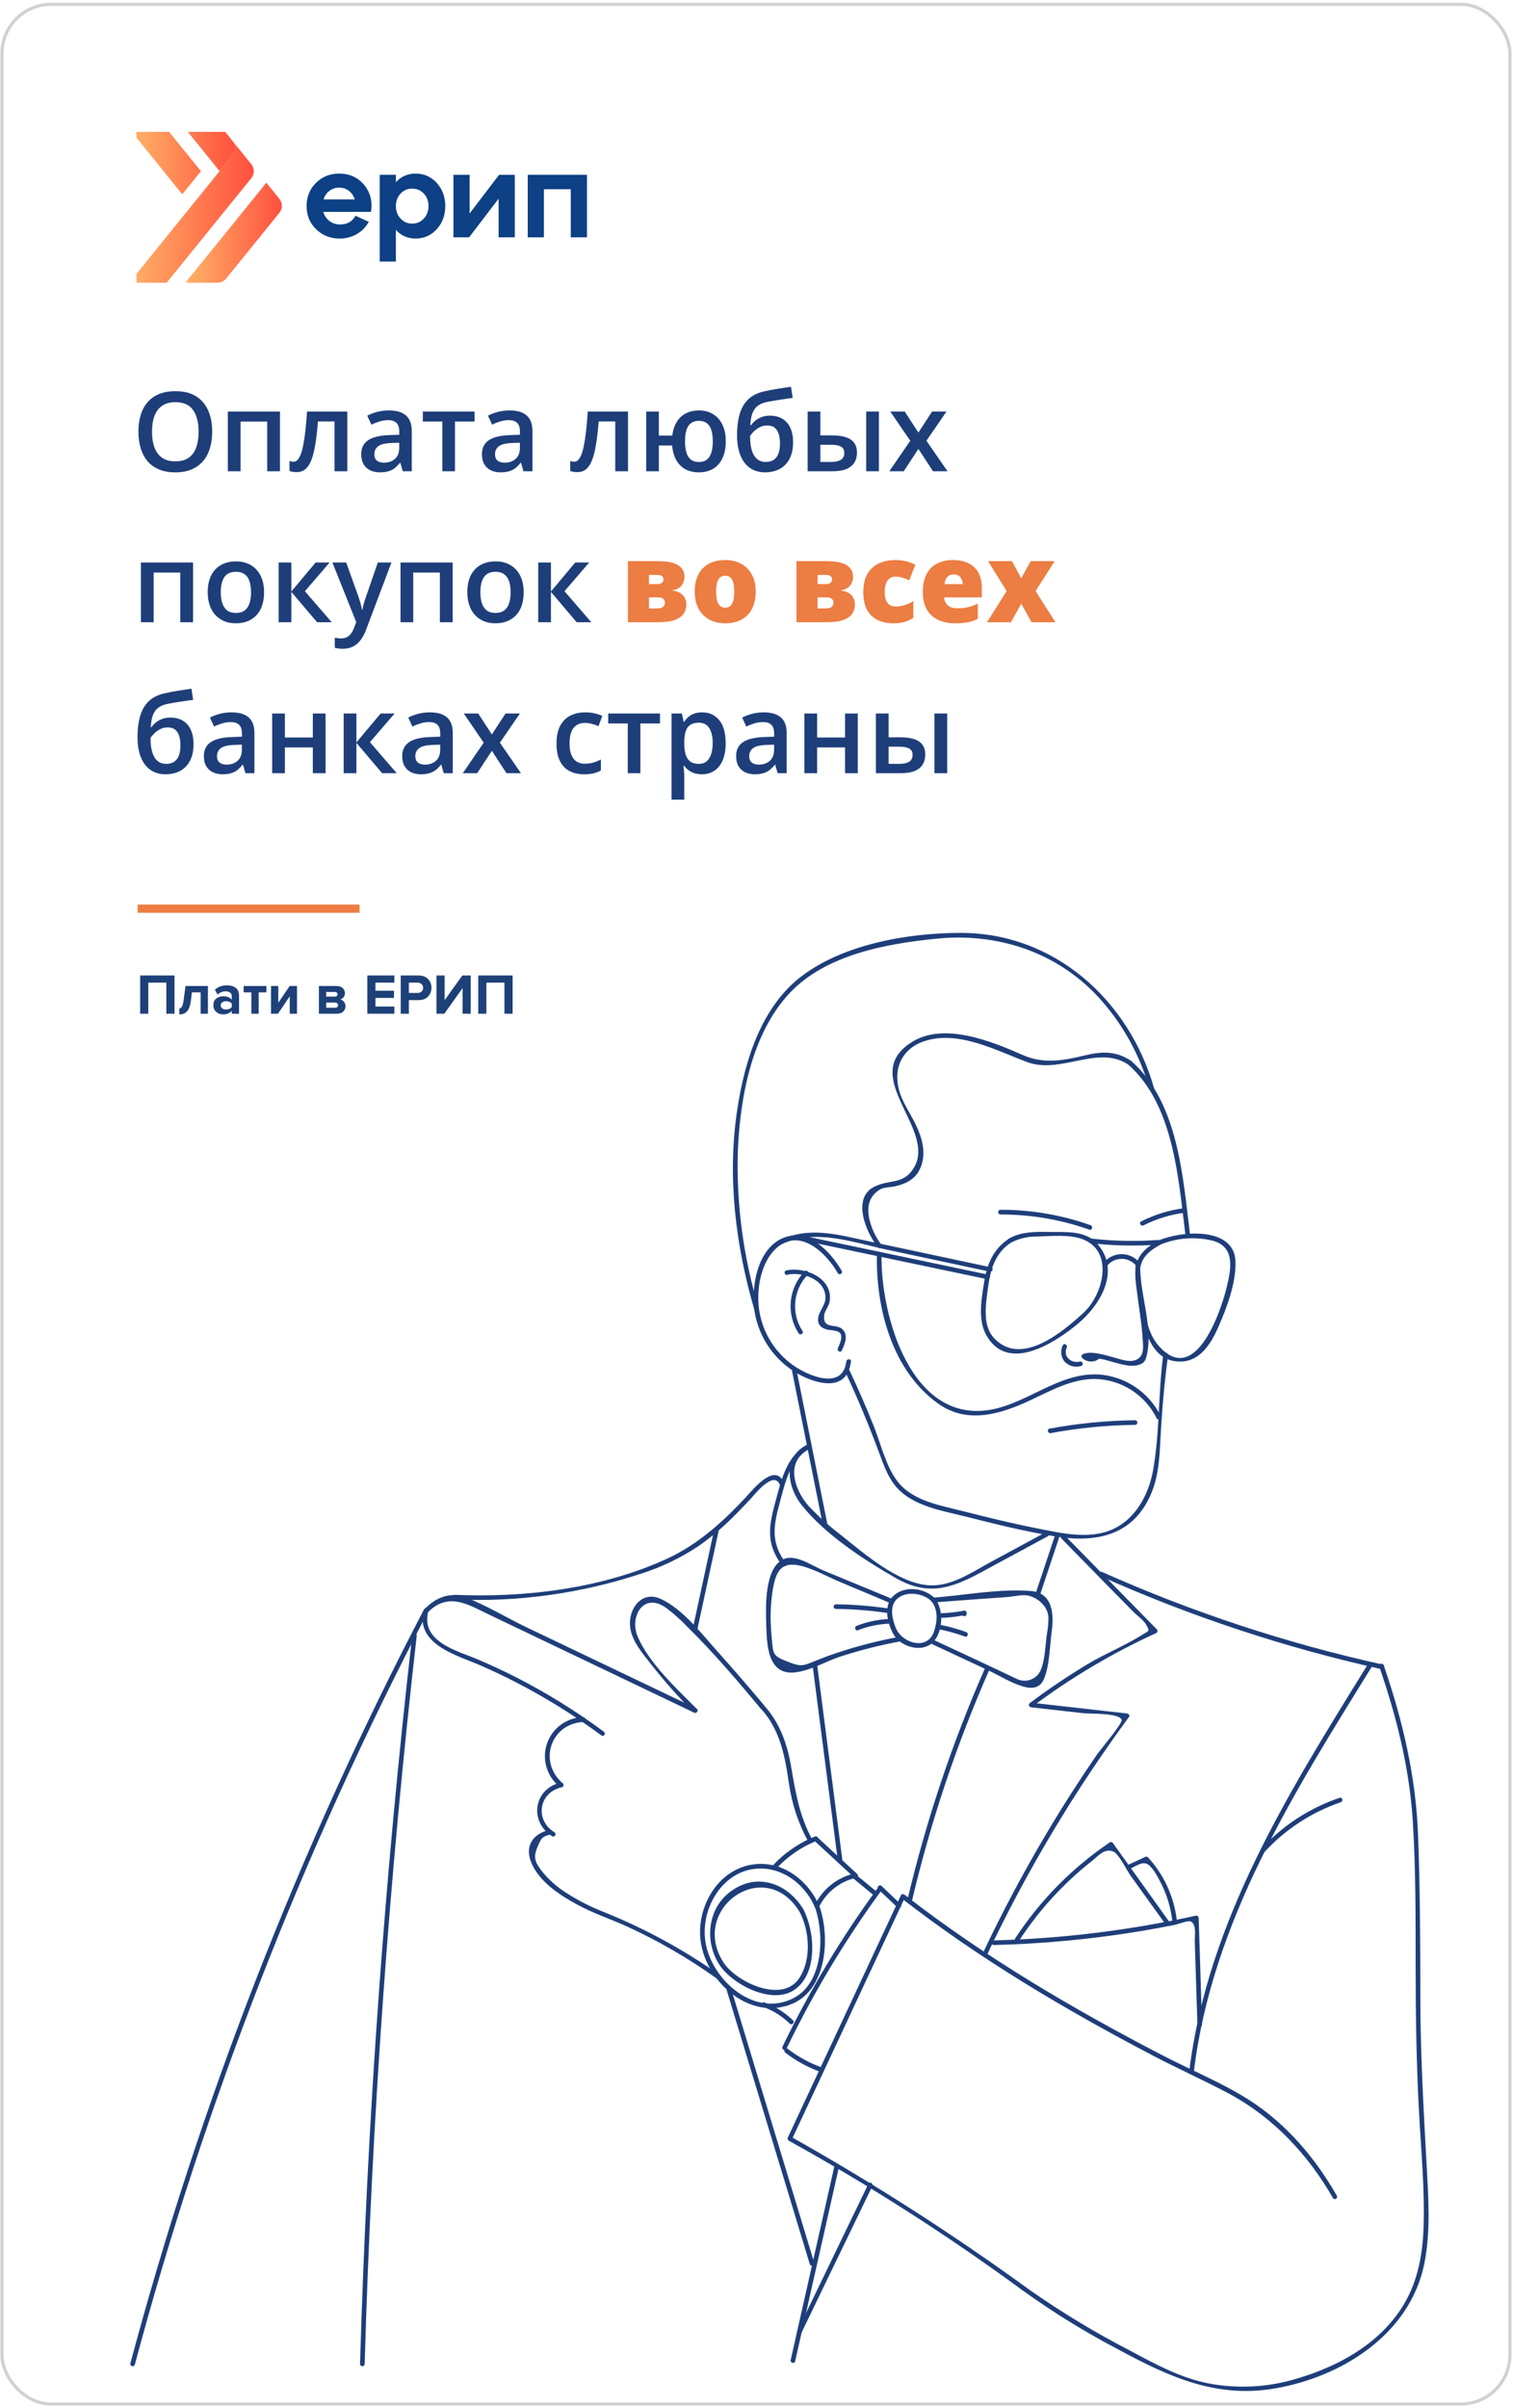 <svg width="411" height="654" viewBox="0 0 411 654" fill="none" xmlns="http://www.w3.org/2000/svg">
<rect opacity="0.6" x="0.535" y="1.177" width="409.634" height="651.729" rx="13.348" stroke="#B3B3B3" stroke-width="0.861"/>
<g clip-path="url(#clip0_217_158)">
<path d="M57.643 117.253C57.643 118.904 57.433 120.408 57.013 121.765C56.603 123.113 55.983 124.275 55.153 125.251C54.323 126.218 53.283 126.965 52.033 127.493C50.783 128.02 49.318 128.284 47.638 128.284C45.929 128.284 44.445 128.02 43.185 127.493C41.935 126.965 40.895 126.213 40.065 125.237C39.245 124.26 38.629 123.093 38.219 121.736C37.809 120.378 37.604 118.874 37.604 117.224C37.604 115.017 37.965 113.093 38.688 111.453C39.42 109.802 40.529 108.523 42.013 107.615C43.507 106.697 45.392 106.238 47.667 106.238C49.894 106.238 51.745 106.692 53.219 107.6C54.694 108.508 55.797 109.788 56.53 111.438C57.272 113.079 57.643 115.017 57.643 117.253ZM41.295 117.253C41.295 118.904 41.52 120.334 41.969 121.545C42.419 122.747 43.107 123.674 44.035 124.329C44.972 124.973 46.173 125.295 47.638 125.295C49.113 125.295 50.314 124.973 51.242 124.329C52.169 123.674 52.853 122.747 53.292 121.545C53.732 120.334 53.952 118.904 53.952 117.253C53.952 114.744 53.449 112.781 52.443 111.365C51.447 109.939 49.855 109.226 47.667 109.226C46.203 109.226 44.997 109.548 44.049 110.193C43.112 110.837 42.419 111.76 41.969 112.961C41.52 114.153 41.295 115.583 41.295 117.253ZM76.056 111.775V127.991H72.585V114.499H65.348V127.991H61.891V111.775H76.056ZM94.337 127.991H90.866V114.47H86.369C86.173 116.931 85.929 119.036 85.636 120.784C85.343 122.532 84.977 123.957 84.538 125.061C84.098 126.155 83.556 126.956 82.912 127.463C82.267 127.971 81.491 128.225 80.582 128.225C80.182 128.225 79.821 128.196 79.499 128.137C79.176 128.088 78.888 128.01 78.634 127.903V125.193C78.8 125.251 78.981 125.3 79.176 125.339C79.372 125.378 79.572 125.398 79.777 125.398C80.138 125.398 80.47 125.251 80.773 124.958C81.085 124.656 81.374 124.182 81.637 123.538C81.901 122.893 82.14 122.043 82.355 120.989C82.57 119.924 82.765 118.635 82.941 117.122C83.117 115.598 83.273 113.816 83.41 111.775H94.337V127.991ZM105.631 111.467C107.682 111.467 109.23 111.921 110.275 112.83C111.33 113.738 111.857 115.154 111.857 117.078V127.991H109.411L108.751 125.691H108.634C108.175 126.277 107.702 126.76 107.213 127.141C106.725 127.522 106.159 127.805 105.514 127.991C104.879 128.186 104.103 128.284 103.185 128.284C102.218 128.284 101.354 128.108 100.592 127.756C99.831 127.395 99.23 126.848 98.79 126.116C98.351 125.383 98.131 124.456 98.131 123.332C98.131 121.663 98.751 120.408 99.992 119.568C101.242 118.728 103.126 118.264 105.646 118.176L108.458 118.074V117.224C108.458 116.101 108.195 115.3 107.667 114.822C107.15 114.343 106.417 114.104 105.47 114.104C104.66 114.104 103.874 114.221 103.112 114.456C102.35 114.69 101.608 114.978 100.885 115.32L99.772 112.888C100.563 112.468 101.461 112.126 102.467 111.863C103.483 111.599 104.538 111.467 105.631 111.467ZM108.444 120.242L106.349 120.315C104.63 120.373 103.424 120.666 102.731 121.194C102.038 121.721 101.691 122.444 101.691 123.362C101.691 124.163 101.93 124.748 102.409 125.12C102.887 125.481 103.517 125.662 104.298 125.662C105.49 125.662 106.476 125.325 107.257 124.651C108.048 123.967 108.444 122.966 108.444 121.648V120.242ZM128.922 114.485H123.59V127.991H120.163V114.485H114.86V111.775H128.922V114.485ZM138.415 111.467C140.465 111.467 142.013 111.921 143.058 112.83C144.113 113.738 144.64 115.154 144.64 117.078V127.991H142.194L141.535 125.691H141.417C140.958 126.277 140.485 126.76 139.997 127.141C139.508 127.522 138.942 127.805 138.297 127.991C137.663 128.186 136.886 128.284 135.968 128.284C135.001 128.284 134.137 128.108 133.375 127.756C132.614 127.395 132.013 126.848 131.574 126.116C131.134 125.383 130.915 124.456 130.915 123.332C130.915 121.663 131.535 120.408 132.775 119.568C134.025 118.728 135.91 118.264 138.429 118.176L141.242 118.074V117.224C141.242 116.101 140.978 115.3 140.451 114.822C139.933 114.343 139.201 114.104 138.253 114.104C137.443 114.104 136.657 114.221 135.895 114.456C135.133 114.69 134.391 114.978 133.668 115.32L132.555 112.888C133.346 112.468 134.245 112.126 135.25 111.863C136.266 111.599 137.321 111.467 138.415 111.467ZM141.227 120.242L139.132 120.315C137.414 120.373 136.208 120.666 135.514 121.194C134.821 121.721 134.474 122.444 134.474 123.362C134.474 124.163 134.713 124.748 135.192 125.12C135.67 125.481 136.3 125.662 137.082 125.662C138.273 125.662 139.259 125.325 140.041 124.651C140.832 123.967 141.227 122.966 141.227 121.648V120.242ZM170.597 127.991H167.125V114.47H162.628C162.433 116.931 162.189 119.036 161.896 120.784C161.603 122.532 161.237 123.957 160.797 125.061C160.358 126.155 159.816 126.956 159.171 127.463C158.527 127.971 157.75 128.225 156.842 128.225C156.442 128.225 156.081 128.196 155.758 128.137C155.436 128.088 155.148 128.01 154.894 127.903V125.193C155.06 125.251 155.241 125.3 155.436 125.339C155.631 125.378 155.832 125.398 156.037 125.398C156.398 125.398 156.73 125.251 157.033 124.958C157.345 124.656 157.633 124.182 157.897 123.538C158.161 122.893 158.4 122.043 158.615 120.989C158.83 119.924 159.025 118.635 159.201 117.122C159.376 115.598 159.533 113.816 159.669 111.775H170.597V127.991ZM197.155 119.846C197.155 121.633 196.857 123.157 196.261 124.416C195.675 125.676 194.835 126.638 193.742 127.302C192.648 127.956 191.339 128.284 189.816 128.284C188.468 128.284 187.272 128.01 186.227 127.463C185.192 126.916 184.362 126.101 183.737 125.017C183.112 123.933 182.726 122.59 182.58 120.989H178.976V127.991H175.534V111.775H178.976V118.293H182.624C182.799 116.838 183.2 115.603 183.825 114.587C184.45 113.572 185.275 112.8 186.3 112.273C187.335 111.736 188.532 111.467 189.889 111.467C191.334 111.467 192.599 111.799 193.683 112.463C194.777 113.118 195.626 114.07 196.232 115.32C196.847 116.56 197.155 118.069 197.155 119.846ZM186.081 119.846C186.081 121.057 186.208 122.082 186.461 122.922C186.725 123.762 187.135 124.397 187.692 124.827C188.249 125.256 188.971 125.471 189.86 125.471C190.749 125.471 191.466 125.256 192.013 124.827C192.57 124.397 192.975 123.767 193.229 122.937C193.493 122.097 193.625 121.067 193.625 119.846C193.625 118.635 193.493 117.62 193.229 116.799C192.975 115.979 192.57 115.359 192.013 114.939C191.457 114.509 190.734 114.294 189.845 114.294C188.966 114.294 188.249 114.509 187.692 114.939C187.135 115.359 186.725 115.979 186.461 116.799C186.208 117.62 186.081 118.635 186.081 119.846ZM200.216 118.264C200.216 115.911 200.475 113.909 200.993 112.258C201.51 110.608 202.326 109.285 203.439 108.289C204.552 107.292 205.998 106.614 207.775 106.252C208.927 105.989 210.099 105.764 211.291 105.579C212.482 105.393 213.673 105.212 214.865 105.037L215.333 108.069C214.777 108.137 214.181 108.22 213.546 108.318C212.912 108.406 212.272 108.498 211.627 108.596C210.993 108.694 210.382 108.796 209.796 108.904C209.22 109.001 208.703 109.099 208.244 109.197C207.326 109.392 206.549 109.714 205.915 110.164C205.29 110.603 204.801 111.247 204.45 112.097C204.098 112.947 203.888 114.08 203.82 115.496H204.01C204.274 115.095 204.64 114.695 205.109 114.294C205.578 113.894 206.144 113.562 206.808 113.298C207.482 113.025 208.249 112.888 209.108 112.888C210.456 112.888 211.598 113.171 212.536 113.738C213.483 114.304 214.201 115.124 214.689 116.199C215.187 117.273 215.436 118.567 215.436 120.081C215.436 121.887 215.114 123.401 214.469 124.622C213.834 125.832 212.946 126.746 211.803 127.361C210.661 127.976 209.328 128.284 207.804 128.284C206.632 128.284 205.578 128.064 204.64 127.624C203.712 127.185 202.917 126.54 202.252 125.691C201.598 124.831 201.095 123.782 200.744 122.541C200.392 121.291 200.216 119.866 200.216 118.264ZM208.039 125.456C208.82 125.456 209.494 125.29 210.06 124.958C210.636 124.626 211.081 124.089 211.393 123.347C211.715 122.605 211.876 121.623 211.876 120.403C211.876 118.899 211.603 117.717 211.056 116.858C210.519 115.989 209.63 115.554 208.39 115.554C207.628 115.554 206.93 115.725 206.295 116.067C205.661 116.409 205.124 116.809 204.684 117.268C204.245 117.717 203.932 118.113 203.747 118.455C203.747 119.343 203.81 120.203 203.937 121.033C204.074 121.863 204.298 122.615 204.611 123.289C204.933 123.953 205.373 124.48 205.929 124.871C206.486 125.261 207.189 125.456 208.039 125.456ZM219.391 127.991V111.775H222.848V118.249H226.115C227.638 118.249 228.893 118.425 229.879 118.777C230.866 119.119 231.598 119.636 232.077 120.33C232.555 121.023 232.794 121.892 232.794 122.937C232.794 123.962 232.565 124.856 232.106 125.618C231.647 126.37 230.929 126.956 229.953 127.375C228.976 127.786 227.697 127.991 226.115 127.991H219.391ZM222.848 125.456H225.88C226.916 125.456 227.75 125.271 228.385 124.9C229.03 124.519 229.352 123.894 229.352 123.025C229.352 122.214 229.054 121.643 228.458 121.311C227.873 120.969 227.013 120.798 225.88 120.798H222.848V125.456ZM235.299 127.991V111.775H238.756V127.991H235.299ZM247.267 119.7L241.847 111.775H245.773L249.479 117.473L253.2 111.775H257.111L251.662 119.7L257.389 127.991H253.449L249.479 121.912L245.495 127.991H241.583L247.267 119.7ZM52.443 152.775V168.991H48.971V155.499H41.735V168.991H38.278V152.775H52.443ZM71.735 160.846C71.735 162.194 71.559 163.39 71.207 164.435C70.856 165.48 70.343 166.364 69.669 167.086C68.996 167.799 68.185 168.346 67.238 168.727C66.29 169.098 65.221 169.284 64.03 169.284C62.916 169.284 61.896 169.098 60.968 168.727C60.041 168.346 59.235 167.799 58.551 167.086C57.877 166.364 57.355 165.48 56.984 164.435C56.613 163.39 56.427 162.194 56.427 160.846C56.427 159.059 56.735 157.545 57.35 156.305C57.975 155.055 58.864 154.103 60.016 153.449C61.169 152.794 62.541 152.467 64.132 152.467C65.626 152.467 66.945 152.794 68.087 153.449C69.23 154.103 70.124 155.055 70.768 156.305C71.413 157.555 71.735 159.069 71.735 160.846ZM59.972 160.846C59.972 162.028 60.114 163.039 60.397 163.878C60.69 164.718 61.139 165.363 61.745 165.812C62.35 166.251 63.131 166.471 64.088 166.471C65.045 166.471 65.827 166.251 66.432 165.812C67.038 165.363 67.482 164.718 67.765 163.878C68.048 163.039 68.19 162.028 68.19 160.846C68.19 159.664 68.048 158.664 67.765 157.843C67.482 157.013 67.038 156.383 66.432 155.954C65.827 155.514 65.04 155.294 64.074 155.294C62.648 155.294 61.608 155.773 60.954 156.73C60.299 157.687 59.972 159.059 59.972 160.846ZM85.739 152.775H89.533L82.824 160.568L90.104 168.991H86.134L79.147 160.758V168.991H75.69V152.775H79.147V160.641L85.739 152.775ZM90.294 152.775H94.044L97.37 162.033C97.516 162.453 97.648 162.868 97.765 163.278C97.892 163.678 97.999 164.074 98.087 164.464C98.185 164.855 98.263 165.246 98.322 165.636H98.41C98.507 165.128 98.644 164.562 98.82 163.937C99.005 163.302 99.21 162.667 99.435 162.033L102.628 152.775H106.334L99.376 171.217C98.976 172.272 98.483 173.17 97.897 173.913C97.321 174.664 96.637 175.231 95.846 175.612C95.055 176.002 94.152 176.198 93.136 176.198C92.648 176.198 92.223 176.168 91.862 176.11C91.501 176.061 91.193 176.007 90.939 175.949V173.195C91.144 173.244 91.403 173.288 91.715 173.327C92.028 173.366 92.35 173.385 92.682 173.385C93.297 173.385 93.83 173.263 94.279 173.019C94.728 172.775 95.109 172.428 95.421 171.979C95.734 171.539 95.993 171.037 96.198 170.47L96.769 168.947L90.294 152.775ZM122.96 152.775V168.991H119.489V155.499H112.252V168.991H108.795V152.775H122.96ZM142.252 160.846C142.252 162.194 142.077 163.39 141.725 164.435C141.374 165.48 140.861 166.364 140.187 167.086C139.513 167.799 138.703 168.346 137.755 168.727C136.808 169.098 135.739 169.284 134.547 169.284C133.434 169.284 132.414 169.098 131.486 168.727C130.558 168.346 129.752 167.799 129.069 167.086C128.395 166.364 127.873 165.48 127.501 164.435C127.13 163.39 126.945 162.194 126.945 160.846C126.945 159.059 127.252 157.545 127.868 156.305C128.493 155.055 129.381 154.103 130.534 153.449C131.686 152.794 133.058 152.467 134.65 152.467C136.144 152.467 137.462 152.794 138.605 153.449C139.748 154.103 140.641 155.055 141.286 156.305C141.93 157.555 142.252 159.069 142.252 160.846ZM130.49 160.846C130.49 162.028 130.631 163.039 130.915 163.878C131.208 164.718 131.657 165.363 132.262 165.812C132.868 166.251 133.649 166.471 134.606 166.471C135.563 166.471 136.344 166.251 136.95 165.812C137.555 165.363 138 164.718 138.283 163.878C138.566 163.039 138.708 162.028 138.708 160.846C138.708 159.664 138.566 158.664 138.283 157.843C138 157.013 137.555 156.383 136.95 155.954C136.344 155.514 135.558 155.294 134.591 155.294C133.166 155.294 132.125 155.773 131.471 156.73C130.817 157.687 130.49 159.059 130.49 160.846ZM156.256 152.775H160.05L153.341 160.568L160.622 168.991H156.652L149.665 160.758V168.991H146.208V152.775H149.665V160.641L156.256 152.775ZM37.355 200.264C37.355 197.911 37.614 195.909 38.131 194.258C38.649 192.608 39.464 191.285 40.578 190.289C41.691 189.292 43.136 188.614 44.914 188.252C46.066 187.989 47.238 187.764 48.429 187.579C49.621 187.393 50.812 187.212 52.003 187.037L52.472 190.069C51.916 190.137 51.32 190.22 50.685 190.318C50.05 190.406 49.411 190.498 48.766 190.596C48.131 190.694 47.521 190.796 46.935 190.904C46.359 191.001 45.841 191.099 45.382 191.197C44.464 191.392 43.688 191.714 43.053 192.164C42.428 192.603 41.94 193.247 41.588 194.097C41.237 194.947 41.027 196.08 40.959 197.496H41.149C41.413 197.095 41.779 196.695 42.248 196.294C42.716 195.894 43.283 195.562 43.947 195.298C44.621 195.025 45.387 194.888 46.247 194.888C47.594 194.888 48.737 195.171 49.674 195.738C50.622 196.304 51.339 197.124 51.828 198.199C52.326 199.273 52.575 200.567 52.575 202.081C52.575 203.887 52.252 205.401 51.608 206.622C50.973 207.832 50.084 208.746 48.942 209.361C47.799 209.976 46.466 210.284 44.943 210.284C43.771 210.284 42.716 210.064 41.779 209.624C40.851 209.185 40.055 208.54 39.391 207.691C38.737 206.831 38.234 205.782 37.882 204.541C37.531 203.291 37.355 201.866 37.355 200.264ZM45.177 207.456C45.959 207.456 46.632 207.29 47.199 206.958C47.775 206.626 48.219 206.089 48.532 205.347C48.854 204.605 49.015 203.623 49.015 202.403C49.015 200.899 48.742 199.717 48.195 198.858C47.658 197.989 46.769 197.554 45.529 197.554C44.767 197.554 44.069 197.725 43.434 198.067C42.799 198.409 42.262 198.809 41.823 199.268C41.383 199.717 41.071 200.113 40.885 200.455C40.885 201.343 40.949 202.203 41.076 203.033C41.212 203.863 41.437 204.615 41.749 205.289C42.072 205.953 42.511 206.48 43.068 206.871C43.624 207.261 44.328 207.456 45.177 207.456ZM62.887 193.467C64.938 193.467 66.486 193.921 67.531 194.83C68.585 195.738 69.113 197.154 69.113 199.078V209.991H66.666L66.007 207.691H65.89C65.431 208.277 64.957 208.76 64.469 209.141C63.981 209.522 63.415 209.805 62.77 209.991C62.135 210.186 61.359 210.284 60.441 210.284C59.474 210.284 58.61 210.108 57.848 209.756C57.086 209.395 56.486 208.848 56.046 208.116C55.607 207.383 55.387 206.456 55.387 205.332C55.387 203.663 56.007 202.408 57.248 201.568C58.498 200.728 60.382 200.264 62.902 200.176L65.714 200.074V199.224C65.714 198.101 65.451 197.3 64.923 196.822C64.406 196.343 63.673 196.104 62.726 196.104C61.916 196.104 61.129 196.221 60.368 196.456C59.606 196.69 58.864 196.978 58.141 197.32L57.028 194.888C57.819 194.468 58.717 194.126 59.723 193.863C60.739 193.599 61.794 193.467 62.887 193.467ZM65.7 202.242L63.605 202.315C61.886 202.373 60.68 202.666 59.987 203.194C59.294 203.721 58.947 204.444 58.947 205.362C58.947 206.163 59.186 206.748 59.665 207.12C60.143 207.481 60.773 207.662 61.554 207.662C62.746 207.662 63.732 207.325 64.513 206.651C65.304 205.967 65.7 204.966 65.7 203.648V202.242ZM77.389 193.775V200.293H84.977V193.775H88.434V209.991H84.977V202.989H77.389V209.991H73.932V193.775H77.389ZM103.405 193.775H107.199L100.49 201.568L107.77 209.991H103.8L96.813 201.758V209.991H93.356V193.775H96.813V201.641L103.405 193.775ZM116.764 193.467C118.815 193.467 120.363 193.921 121.408 194.83C122.462 195.738 122.99 197.154 122.99 199.078V209.991H120.543L119.884 207.691H119.767C119.308 208.277 118.834 208.76 118.346 209.141C117.858 209.522 117.292 209.805 116.647 209.991C116.012 210.186 115.236 210.284 114.318 210.284C113.351 210.284 112.487 210.108 111.725 209.756C110.963 209.395 110.363 208.848 109.923 208.116C109.484 207.383 109.264 206.456 109.264 205.332C109.264 203.663 109.884 202.408 111.125 201.568C112.375 200.728 114.259 200.264 116.779 200.176L119.591 200.074V199.224C119.591 198.101 119.328 197.3 118.8 196.822C118.283 196.343 117.55 196.104 116.603 196.104C115.792 196.104 115.006 196.221 114.245 196.456C113.483 196.69 112.741 196.978 112.018 197.32L110.905 194.888C111.696 194.468 112.594 194.126 113.6 193.863C114.616 193.599 115.67 193.467 116.764 193.467ZM119.577 202.242L117.482 202.315C115.763 202.373 114.557 202.666 113.864 203.194C113.17 203.721 112.824 204.444 112.824 205.362C112.824 206.163 113.063 206.748 113.542 207.12C114.02 207.481 114.65 207.662 115.431 207.662C116.623 207.662 117.609 207.325 118.39 206.651C119.181 205.967 119.577 204.966 119.577 203.648V202.242ZM131.398 201.7L125.978 193.775H129.904L133.61 199.473L137.331 193.775H141.242L135.792 201.7L141.52 209.991H137.58L133.61 203.912L129.625 209.991H125.714L131.398 201.7ZM158.659 210.284C157.125 210.284 155.797 209.986 154.674 209.39C153.551 208.794 152.687 207.881 152.082 206.651C151.476 205.42 151.173 203.858 151.173 201.963C151.173 199.991 151.505 198.379 152.169 197.129C152.833 195.879 153.751 194.956 154.923 194.361C156.105 193.765 157.458 193.467 158.981 193.467C159.948 193.467 160.822 193.565 161.603 193.76C162.394 193.946 163.063 194.175 163.61 194.449L162.584 197.203C161.989 196.958 161.378 196.753 160.753 196.587C160.128 196.421 159.528 196.338 158.952 196.338C158.004 196.338 157.213 196.548 156.579 196.968C155.954 197.388 155.485 198.013 155.172 198.843C154.87 199.673 154.718 200.704 154.718 201.934C154.718 203.125 154.875 204.131 155.187 204.952C155.5 205.762 155.963 206.377 156.579 206.797C157.194 207.207 157.951 207.413 158.849 207.413C159.738 207.413 160.534 207.305 161.237 207.09C161.94 206.875 162.604 206.597 163.229 206.255V209.244C162.614 209.595 161.955 209.854 161.251 210.02C160.548 210.196 159.684 210.284 158.659 210.284ZM179.284 196.485H173.952V209.991H170.524V196.485H165.221V193.775H179.284V196.485ZM190.739 193.467C192.663 193.467 194.206 194.17 195.368 195.577C196.54 196.983 197.125 199.073 197.125 201.846C197.125 203.682 196.852 205.23 196.305 206.49C195.768 207.74 195.011 208.687 194.035 209.331C193.068 209.966 191.94 210.284 190.651 210.284C189.831 210.284 189.118 210.176 188.512 209.961C187.907 209.747 187.389 209.468 186.959 209.126C186.53 208.775 186.168 208.394 185.875 207.984H185.67C185.719 208.374 185.763 208.809 185.802 209.288C185.851 209.756 185.875 210.186 185.875 210.577V217.183H182.418V193.775H185.231L185.714 196.016H185.875C186.178 195.557 186.544 195.132 186.974 194.742C187.414 194.351 187.941 194.043 188.556 193.819C189.181 193.584 189.909 193.467 190.739 193.467ZM189.816 196.28C188.869 196.28 188.107 196.47 187.531 196.851C186.964 197.222 186.549 197.784 186.286 198.536C186.032 199.288 185.895 200.23 185.875 201.363V201.846C185.875 203.047 185.998 204.068 186.242 204.908C186.496 205.738 186.911 206.372 187.487 206.812C188.073 207.242 188.864 207.456 189.86 207.456C190.7 207.456 191.393 207.227 191.94 206.768C192.497 206.309 192.912 205.655 193.185 204.805C193.458 203.956 193.595 202.955 193.595 201.802C193.595 200.054 193.283 198.697 192.658 197.73C192.042 196.763 191.095 196.28 189.816 196.28ZM207.467 193.467C209.518 193.467 211.066 193.921 212.111 194.83C213.166 195.738 213.693 197.154 213.693 199.078V209.991H211.247L210.587 207.691H210.47C210.011 208.277 209.538 208.76 209.049 209.141C208.561 209.522 207.995 209.805 207.35 209.991C206.715 210.186 205.939 210.284 205.021 210.284C204.054 210.284 203.19 210.108 202.428 209.756C201.667 209.395 201.066 208.848 200.626 208.116C200.187 207.383 199.967 206.456 199.967 205.332C199.967 203.663 200.587 202.408 201.828 201.568C203.078 200.728 204.962 200.264 207.482 200.176L210.294 200.074V199.224C210.294 198.101 210.031 197.3 209.503 196.822C208.986 196.343 208.253 196.104 207.306 196.104C206.496 196.104 205.709 196.221 204.948 196.456C204.186 196.69 203.444 196.978 202.721 197.32L201.608 194.888C202.399 194.468 203.297 194.126 204.303 193.863C205.319 193.599 206.374 193.467 207.467 193.467ZM210.28 202.242L208.185 202.315C206.466 202.373 205.26 202.666 204.567 203.194C203.874 203.721 203.527 204.444 203.527 205.362C203.527 206.163 203.766 206.748 204.245 207.12C204.723 207.481 205.353 207.662 206.134 207.662C207.326 207.662 208.312 207.325 209.093 206.651C209.884 205.967 210.28 204.966 210.28 203.648V202.242ZM221.969 193.775V200.293H229.557V193.775H233.014V209.991H229.557V202.989H221.969V209.991H218.512V193.775H221.969ZM237.936 209.991V193.775H241.393V200.249H244.66C246.183 200.249 247.438 200.425 248.424 200.777C249.411 201.119 250.143 201.636 250.622 202.33C251.1 203.023 251.339 203.892 251.339 204.937C251.339 205.962 251.11 206.856 250.651 207.618C250.192 208.37 249.474 208.956 248.498 209.375C247.521 209.786 246.242 209.991 244.66 209.991H237.936ZM241.393 207.456H244.425C245.46 207.456 246.295 207.271 246.93 206.9C247.575 206.519 247.897 205.894 247.897 205.025C247.897 204.214 247.599 203.643 247.003 203.311C246.417 202.969 245.558 202.798 244.425 202.798H241.393V207.456ZM253.844 209.991V193.775H257.301V209.991H253.844Z" fill="#1E3E7A"/>
<path d="M185.934 156.686C185.934 157.555 185.67 158.331 185.143 159.015C184.625 159.689 183.83 160.114 182.755 160.289V160.407C183.937 160.543 184.845 160.954 185.48 161.637C186.125 162.311 186.447 163.18 186.447 164.245C186.447 165.075 186.222 165.851 185.773 166.574C185.333 167.296 184.552 167.882 183.429 168.331C182.306 168.771 180.729 168.991 178.698 168.991H170.568V152.394H178.727C180.397 152.394 181.759 152.56 182.814 152.892C183.878 153.214 184.665 153.698 185.172 154.342C185.68 154.977 185.934 155.758 185.934 156.686ZM180.617 163.688C180.617 163.258 180.475 162.912 180.192 162.648C179.918 162.374 179.381 162.238 178.581 162.238H176.295V165.241H178.522C179.274 165.241 179.811 165.099 180.133 164.816C180.456 164.523 180.617 164.147 180.617 163.688ZM180.236 157.448C180.236 157.018 180.099 156.696 179.826 156.481C179.552 156.256 179.157 156.144 178.639 156.144H176.295V158.634H178.434C179.04 158.634 179.489 158.522 179.782 158.297C180.084 158.073 180.236 157.789 180.236 157.448ZM205.285 160.656C205.285 162.042 205.094 163.273 204.713 164.347C204.333 165.421 203.781 166.325 203.058 167.057C202.335 167.789 201.461 168.346 200.436 168.727C199.411 169.098 198.253 169.284 196.964 169.284C195.763 169.284 194.66 169.098 193.654 168.727C192.658 168.346 191.789 167.789 191.046 167.057C190.304 166.325 189.728 165.421 189.318 164.347C188.917 163.273 188.717 162.042 188.717 160.656C188.717 158.82 189.049 157.267 189.713 155.997C190.387 154.728 191.344 153.761 192.584 153.097C193.834 152.433 195.324 152.101 197.052 152.101C198.644 152.101 200.06 152.433 201.3 153.097C202.541 153.761 203.512 154.728 204.215 155.997C204.928 157.267 205.285 158.82 205.285 160.656ZM194.533 160.656C194.533 161.603 194.616 162.404 194.782 163.058C194.948 163.703 195.211 164.196 195.573 164.538C195.944 164.87 196.427 165.036 197.023 165.036C197.619 165.036 198.092 164.87 198.444 164.538C198.795 164.196 199.049 163.703 199.206 163.058C199.372 162.404 199.455 161.603 199.455 160.656C199.455 159.708 199.372 158.917 199.206 158.283C199.049 157.648 198.791 157.169 198.429 156.847C198.078 156.525 197.599 156.364 196.994 156.364C196.125 156.364 195.495 156.725 195.104 157.448C194.723 158.17 194.533 159.24 194.533 160.656ZM231.725 156.686C231.725 157.555 231.461 158.331 230.934 159.015C230.417 159.689 229.621 160.114 228.546 160.289V160.407C229.728 160.543 230.636 160.954 231.271 161.637C231.916 162.311 232.238 163.18 232.238 164.245C232.238 165.075 232.013 165.851 231.564 166.574C231.125 167.296 230.343 167.882 229.22 168.331C228.097 168.771 226.52 168.991 224.489 168.991H216.359V152.394H224.518C226.188 152.394 227.55 152.56 228.605 152.892C229.669 153.214 230.456 153.698 230.963 154.342C231.471 154.977 231.725 155.758 231.725 156.686ZM226.408 163.688C226.408 163.258 226.266 162.912 225.983 162.648C225.709 162.374 225.172 162.238 224.372 162.238H222.086V165.241H224.313C225.065 165.241 225.602 165.099 225.924 164.816C226.247 164.523 226.408 164.147 226.408 163.688ZM226.027 157.448C226.027 157.018 225.89 156.696 225.617 156.481C225.343 156.256 224.948 156.144 224.43 156.144H222.086V158.634H224.225C224.831 158.634 225.28 158.522 225.573 158.297C225.875 158.073 226.027 157.789 226.027 157.448ZM242.785 169.284C241.105 169.284 239.645 168.986 238.405 168.39C237.165 167.785 236.203 166.857 235.519 165.607C234.845 164.347 234.508 162.736 234.508 160.773C234.508 158.761 234.884 157.116 235.636 155.836C236.398 154.557 237.438 153.615 238.756 153.009C240.075 152.404 241.569 152.101 243.239 152.101C244.254 152.101 245.216 152.213 246.125 152.438C247.042 152.663 247.892 152.97 248.673 153.361L246.989 157.594C246.305 157.291 245.666 157.052 245.07 156.876C244.484 156.691 243.874 156.598 243.239 156.598C242.663 156.598 242.155 156.749 241.715 157.052C241.276 157.355 240.934 157.814 240.69 158.429C240.446 159.035 240.324 159.806 240.324 160.744C240.324 161.701 240.446 162.472 240.69 163.058C240.944 163.644 241.291 164.069 241.73 164.332C242.179 164.596 242.692 164.728 243.268 164.728C244.098 164.728 244.923 164.601 245.744 164.347C246.574 164.083 247.36 163.722 248.102 163.263V167.819C247.418 168.268 246.647 168.624 245.788 168.888C244.928 169.152 243.927 169.284 242.785 169.284ZM258.869 152.101C260.48 152.101 261.872 152.384 263.043 152.951C264.215 153.507 265.119 154.347 265.753 155.47C266.388 156.593 266.706 157.999 266.706 159.689V162.238H256.466C256.515 163.107 256.837 163.82 257.433 164.376C258.039 164.933 258.927 165.211 260.099 165.211C261.134 165.211 262.082 165.109 262.941 164.904C263.81 164.699 264.704 164.381 265.622 163.952V168.068C264.821 168.488 263.947 168.795 263 168.991C262.052 169.186 260.856 169.284 259.411 169.284C257.741 169.284 256.247 168.986 254.928 168.39C253.61 167.794 252.57 166.872 251.808 165.622C251.056 164.372 250.68 162.765 250.68 160.802C250.68 158.81 251.022 157.174 251.706 155.895C252.389 154.606 253.346 153.654 254.577 153.039C255.807 152.414 257.238 152.101 258.869 152.101ZM259.074 155.997C258.4 155.997 257.833 156.212 257.375 156.642C256.925 157.062 256.662 157.726 256.583 158.634H261.505C261.496 158.146 261.398 157.702 261.212 157.301C261.027 156.901 260.753 156.583 260.392 156.349C260.041 156.115 259.601 155.997 259.074 155.997ZM273.458 160.524L268.39 152.394H274.894L277.414 157.052L279.992 152.394H286.51L281.31 160.524L286.715 168.991H280.211L277.414 163.952L274.63 168.991H268.112L273.458 160.524Z" fill="#EC7D43"/>
<path d="M47.411 275.31H45.185V266.873H40.281V275.31H38.07V264.927H47.411V275.31ZM48.71 275.497V273.878C49.022 273.878 49.271 273.697 49.457 273.333C49.644 272.96 49.795 272.327 49.909 271.434L50.392 267.791H56.479V275.31H54.501V269.519H52.12L51.87 271.667C51.715 272.986 51.383 273.956 50.874 274.579C50.376 275.191 49.655 275.497 48.71 275.497ZM64.933 275.31H62.956V274.532C62.416 275.176 61.623 275.497 60.574 275.497C59.9 275.497 59.292 275.279 58.753 274.843C58.223 274.397 57.959 273.785 57.959 273.006C57.959 272.197 58.218 271.59 58.737 271.185C59.267 270.78 59.879 270.578 60.574 270.578C61.643 270.578 62.437 270.884 62.956 271.496V270.484C62.956 270.1 62.806 269.794 62.505 269.566C62.204 269.337 61.804 269.223 61.306 269.223C60.486 269.223 59.754 269.519 59.111 270.111L58.364 268.787C59.256 267.999 60.351 267.604 61.648 267.604C62.614 267.604 63.402 267.827 64.015 268.274C64.627 268.72 64.933 269.446 64.933 270.453V275.31ZM61.368 274.158C62.105 274.158 62.634 273.94 62.956 273.505V272.57C62.634 272.135 62.105 271.917 61.368 271.917C60.963 271.917 60.626 272.02 60.356 272.228C60.086 272.425 59.952 272.7 59.952 273.053C59.952 273.396 60.086 273.665 60.356 273.863C60.626 274.06 60.963 274.158 61.368 274.158ZM70.273 275.31H68.28V269.519H66.178V267.791H72.374V269.519H70.273V275.31ZM75.513 275.31H73.614V267.791H75.591V272.337L78.689 267.791H80.682V275.31H78.705V270.593L75.513 275.31ZM91.532 275.31H86.628V267.791H91.392C92.118 267.791 92.684 267.978 93.089 268.352C93.494 268.725 93.696 269.182 93.696 269.721C93.696 270.157 93.577 270.526 93.338 270.827C93.099 271.128 92.793 271.33 92.419 271.434C92.835 271.527 93.177 271.745 93.447 272.088C93.717 272.43 93.852 272.825 93.852 273.271C93.852 273.863 93.644 274.35 93.229 274.734C92.824 275.118 92.258 275.31 91.532 275.31ZM91.049 273.691C91.288 273.691 91.475 273.629 91.61 273.505C91.755 273.38 91.828 273.209 91.828 272.991C91.828 272.794 91.755 272.628 91.61 272.493C91.475 272.358 91.288 272.29 91.049 272.29H88.605V273.691H91.049ZM90.987 270.671C91.195 270.671 91.361 270.614 91.485 270.5C91.62 270.375 91.688 270.225 91.688 270.048C91.688 269.862 91.625 269.711 91.501 269.597C91.376 269.472 91.205 269.41 90.987 269.41H88.605V270.671H90.987ZM107.128 275.31H99.78V264.927H107.128V266.873H101.991V269.068H107.019V271.014H101.991V273.364H107.128V275.31ZM111.067 275.31H108.856V264.927H113.713C114.803 264.927 115.654 265.248 116.267 265.892C116.889 266.525 117.201 267.319 117.201 268.274C117.201 269.218 116.889 270.012 116.267 270.656C115.644 271.299 114.793 271.621 113.713 271.621H111.067V275.31ZM113.418 269.675C113.864 269.675 114.227 269.55 114.507 269.301C114.798 269.042 114.943 268.699 114.943 268.274C114.943 267.848 114.798 267.511 114.507 267.262C114.227 267.002 113.864 266.873 113.418 266.873H111.067V269.675H113.418ZM120.704 275.31H118.571V264.927H120.782V271.636L125.592 264.927H127.865V275.31H125.655V268.352L120.704 275.31ZM139.253 275.31H137.027V266.873H132.123V275.31H129.913V264.927H139.253V275.31Z" fill="#1E4078"/>
<path d="M97.677 245.664H37.385V247.898H97.677V245.664Z" fill="#EE7D43"/>
<path d="M306.468 289.11C318.857 300.075 320.071 319.963 321.996 335.191C322.09 335.987 323.346 335.997 323.252 335.191C321.316 319.555 320.06 299.447 307.357 288.199C306.761 287.664 305.861 288.555 306.468 289.089V289.11Z" fill="#1E3E7A"/>
<path d="M309.313 342.637C308.694 341.965 307.936 341.436 307.091 341.087C306.247 340.739 305.336 340.579 304.424 340.619C303.511 340.659 302.618 340.897 301.807 341.318C300.996 341.739 300.287 342.332 299.728 343.056C299.237 343.674 300.116 344.574 300.618 343.946C301.061 343.344 301.633 342.848 302.29 342.493C302.948 342.138 303.676 341.934 304.422 341.894C305.168 341.854 305.914 341.979 306.606 342.262C307.298 342.544 307.919 342.976 308.424 343.527C308.989 344.114 309.879 343.223 309.313 342.637Z" fill="#1E3E7A"/>
<path d="M296.265 337.62C302.37 338.334 308.53 338.468 314.66 338.018C315.456 337.956 315.466 336.699 314.66 336.762C308.53 337.211 302.37 337.078 296.265 336.364C295.459 336.269 295.469 337.526 296.265 337.62Z" fill="#1E3E7A"/>
<path d="M314.86 336.856C307.828 340.49 307.765 344.501 309.021 351.434C310.203 357.938 311.48 370.15 320.929 369.783C326.161 369.584 329.08 364.672 330.932 360.462C333.245 355.226 335.809 348.418 335.61 342.564C335.296 333.075 320.845 334.28 314.86 336.856C314.117 337.17 314.755 338.259 315.498 337.903C319.921 336.157 324.775 335.824 329.394 336.95C335.673 338.595 334.406 344.784 333.203 349.696C331.456 356.859 324.361 377.041 314.441 365.133C311.072 361.08 310.685 354.116 309.889 349.141C309.01 343.611 309.962 340.763 315.498 337.903C316.209 337.547 315.582 336.458 314.86 336.856Z" fill="#1E3E7A"/>
<path d="M273.925 336.51C269.906 339.212 268.128 343.255 267.385 347.915C266.642 352.576 265.522 358.315 267.908 362.578C273.757 373.145 286.743 364.588 292.896 359.436C299.049 354.283 304.637 344.774 297.814 337.526C294.675 334.196 289.506 334.636 285.32 334.583C281.469 334.531 277.346 334.426 273.925 336.468C273.824 336.567 273.76 336.697 273.743 336.837C273.725 336.977 273.755 337.118 273.827 337.239C273.899 337.36 274.01 337.453 274.142 337.503C274.274 337.553 274.418 337.558 274.552 337.516C276.845 336.328 279.402 335.744 281.982 335.819C285.529 335.683 290.353 335.285 293.723 336.427C302.847 339.516 299.739 351.581 294.329 356.545C288.731 361.677 277.524 371.207 270.147 363.541C266.652 359.928 267.855 353.833 268.441 349.35C269.059 344.679 270.398 340.312 274.552 337.516C275.212 337.139 274.594 336.05 273.925 336.51Z" fill="#1E3E7A"/>
<path d="M308.498 342.951C308.173 349.748 309.9 356.262 310.35 363.007C310.476 365.049 310.988 367.709 309.241 368.966C307.305 370.369 304.448 369.144 302.303 368.589C300.158 368.034 296.537 366.809 294.235 367.741C294.132 367.773 294.039 367.832 293.965 367.91C293.891 367.988 293.837 368.084 293.81 368.189C293.783 368.294 293.783 368.404 293.81 368.508C293.836 368.613 293.889 368.709 293.963 368.788C294.62 369.42 295.496 369.773 296.407 369.773C297.318 369.773 298.193 369.42 298.85 368.788C299.457 368.264 298.567 367.374 297.961 367.898C295.711 368.505 295.271 368.809 296.621 368.799C297.737 368.86 298.846 369.011 299.938 369.249C300.838 369.448 301.707 369.752 302.586 369.992C304.448 370.474 306.834 371.218 308.759 370.82C310.685 370.422 311.177 369.71 311.574 367.845C313.28 359.949 309.377 350.984 309.754 342.951C309.754 342.145 308.529 342.145 308.498 342.951Z" fill="#1E3E7A"/>
<path d="M288.689 365.395C288.37 366.06 288.232 366.797 288.289 367.533C288.346 368.269 288.596 368.976 289.014 369.584C289.57 370.26 290.316 370.754 291.155 371.002C291.994 371.25 292.888 371.242 293.722 370.977C293.867 370.92 293.985 370.812 294.055 370.672C294.124 370.533 294.139 370.373 294.098 370.224C294.056 370.074 293.96 369.945 293.829 369.861C293.698 369.778 293.541 369.746 293.387 369.773C291.002 370.411 288.7 368.411 289.777 366.002C290.102 365.269 289.024 364.62 288.731 365.363L288.689 365.395Z" fill="#1E3E7A"/>
<path d="M316.021 367.814C314.588 378.193 315.079 389.022 313.227 399.285C312.181 405.223 309.167 411.329 303.81 414.523C297.029 418.597 288.396 416.409 281.145 414.974C274.605 413.675 268.117 412.073 261.65 410.429C255.445 408.847 247.89 407.685 243.757 402.27C240.618 398.081 239.341 392.384 237.478 387.608C235.386 382.371 233.115 377.135 230.708 372.056C230.363 371.333 229.275 371.972 229.662 372.694C232.979 379.732 235.94 386.885 238.671 394.175C240.126 398.07 241.444 402.144 244.604 405.014C249.135 409.119 255.696 410.251 261.41 411.664C269.781 413.759 278.236 415.916 286.806 417.299C298.316 419.153 308.361 416.765 312.966 405.004C314.671 400.657 314.954 396.143 315.194 391.535C315.592 383.702 316.241 375.941 317.287 368.181C317.402 367.385 316.189 367.039 316.084 367.845L316.021 367.814Z" fill="#1E3E7A"/>
<path d="M285.425 389.221C292.981 387.815 300.645 387.066 308.33 386.979C308.497 386.979 308.657 386.913 308.774 386.795C308.892 386.678 308.958 386.518 308.958 386.351C308.958 386.184 308.892 386.025 308.774 385.907C308.657 385.789 308.497 385.723 308.33 385.723C300.533 385.818 292.757 386.581 285.09 388.006C284.305 388.152 284.64 389.367 285.425 389.221Z" fill="#1E3E7A"/>
<path d="M315.299 384.571C313.704 381.348 311.285 378.606 308.287 376.622C305.289 374.639 301.82 373.486 298.232 373.281C287.705 372.831 279.397 380.874 269.477 382.79C247.555 387.032 239.132 357.268 239.466 340.616C239.466 340.449 239.4 340.289 239.283 340.171C239.165 340.054 239.005 339.987 238.839 339.987C238.672 339.987 238.512 340.054 238.395 340.171C238.277 340.289 238.211 340.449 238.211 340.616C237.886 355.278 242.334 372.307 254.901 381.24C262.78 386.844 271.832 384.068 279.857 380.308C285.403 377.711 291.159 374.464 297.468 374.506C300.969 374.589 304.38 375.629 307.331 377.514C310.283 379.399 312.662 382.057 314.211 385.199C314.587 385.922 315.676 385.283 315.257 384.571H315.299Z" fill="#1E3E7A"/>
<path d="M269.142 344.187L235.657 337.044C227.129 335.222 219.846 333.033 211.59 336.898C210.858 337.233 211.496 338.322 212.218 337.945C221.636 333.557 231.681 337.432 241.256 339.474L268.849 345.36C269.634 345.528 269.969 344.313 269.184 344.145L269.142 344.187Z" fill="#1E3E7A"/>
<path d="M268.483 346.198L218.329 335.662C217.544 335.494 217.209 336.709 217.994 336.877L268.148 347.413C268.933 347.58 269.268 346.365 268.483 346.198Z" fill="#1E3E7A"/>
<path d="M307.231 288.125C303.255 285.413 299.404 285.517 294.863 286.596C288.877 288.02 283.614 289.068 277.785 286.512C269.414 282.815 256.439 277.516 247.712 283.004C232.654 292.43 255.487 307.196 247.827 317.816C245.033 321.691 241.392 320.34 237.625 322.257C236.935 322.555 236.314 322.993 235.801 323.542C235.287 324.092 234.893 324.742 234.642 325.451C233.188 329.64 235.95 335.453 238.42 338.72C238.901 339.359 240 338.72 239.466 338.092C237.869 336.028 236.741 333.64 236.16 331.096C235.438 327.87 235.95 324.917 239.1 323.011C240.042 322.445 242.009 322.435 243.055 322.204C246.352 321.461 248.936 320.11 250.171 316.821C251.594 313.04 250.516 309.134 248.852 305.615C247.314 302.358 245.012 299.331 244.144 295.76C242.626 289.623 245.41 284.481 251.468 282.648C260.645 279.851 270.722 285.371 279.031 288.45C288.249 291.864 298.326 283.559 306.603 289.204C307.273 289.665 307.901 288.575 307.231 288.157V288.125Z" fill="#1E3E7A"/>
<path d="M313.468 295.456C306.666 271.609 286.356 253.302 260.876 253.365C246.791 253.365 229.128 256.413 217.722 265.147C206.745 273.526 202.288 288.125 200.289 301.248C197.495 319.492 199.797 338.113 204.914 355.707C204.959 355.868 205.065 356.005 205.21 356.088C205.356 356.17 205.528 356.192 205.689 356.147C205.85 356.103 205.986 355.996 206.069 355.851C206.151 355.705 206.172 355.533 206.128 355.372C201.971 341.655 200.042 327.359 200.415 313.03C200.98 298.431 204.067 280.888 214.447 269.766C224.262 259.293 240.607 256.319 254.346 254.936C270.764 253.271 286.785 258.424 298.18 270.593C304.781 277.748 309.602 286.359 312.254 295.729C312.276 295.808 312.313 295.883 312.364 295.948C312.415 296.014 312.478 296.068 312.55 296.109C312.622 296.15 312.701 296.176 312.783 296.186C312.865 296.196 312.949 296.19 313.028 296.168C313.108 296.146 313.183 296.109 313.248 296.058C313.313 296.007 313.368 295.944 313.408 295.872C313.449 295.8 313.476 295.721 313.486 295.639C313.496 295.556 313.49 295.473 313.468 295.393V295.456Z" fill="#1E3E7A"/>
<path d="M228.699 345.234C225.664 339.872 219.281 333.232 212.469 336.332C205.657 339.432 204.025 349.539 204.946 355.959C205.568 360.062 207.253 363.931 209.832 367.181C212.411 370.432 215.795 372.95 219.648 374.485C225.016 376.58 230.29 376.475 231.158 369.762C231.252 368.956 229.997 368.966 229.902 369.762C228.919 377.669 219.627 373.7 215.588 370.883C212.838 368.97 210.552 366.464 208.899 363.549C207.245 360.634 206.266 357.386 206.034 354.042C205.72 349.067 206.913 342.763 210.701 339.171C217.084 333.107 224.451 340.218 227.642 345.873C227.741 345.976 227.872 346.042 228.014 346.061C228.156 346.079 228.299 346.048 228.421 345.974C228.543 345.899 228.636 345.786 228.685 345.651C228.733 345.517 228.735 345.37 228.689 345.234H228.699Z" fill="#1E3E7A"/>
<path d="M213.924 346.187C217.806 345.329 224.283 347.413 224.231 352.471C224.231 354.566 222.41 356.084 222.243 358.095C222.177 358.526 222.226 358.966 222.384 359.372C222.542 359.779 222.804 360.136 223.143 360.41C223.438 360.628 223.767 360.798 224.116 360.912C226.209 361.782 230.394 360.347 227.611 366.149C227.265 366.871 228.343 367.51 228.657 366.788C229.557 364.923 230.572 362.41 228.657 360.849C226.941 359.478 223.425 361.069 223.886 357.142C224.032 355.99 225.141 354.775 225.351 353.571C226.481 347.214 218.706 343.904 213.579 345.035C212.783 345.203 213.118 346.418 213.913 346.25L213.924 346.187Z" fill="#1E3E7A"/>
<path d="M218.58 345.287C216.443 347.489 215.117 350.353 214.818 353.409C214.52 356.464 215.267 359.531 216.937 362.106C217.377 362.787 218.465 362.159 217.984 361.478C216.457 359.141 215.769 356.354 216.031 353.575C216.294 350.795 217.491 348.187 219.428 346.177C219.982 345.59 219.093 344.7 218.538 345.287H218.58Z" fill="#1E3E7A"/>
<path d="M271.769 329.839C279.996 329.816 288.166 331.212 295.92 333.965C296.684 334.238 296.966 333.023 296.254 332.751C288.392 329.961 280.11 328.544 271.769 328.561C271.602 328.561 271.443 328.628 271.325 328.745C271.207 328.863 271.141 329.023 271.141 329.19C271.141 329.356 271.207 329.516 271.325 329.634C271.443 329.752 271.602 329.818 271.769 329.818V329.839Z" fill="#1E3E7A"/>
<path d="M310.621 332.803C314.112 331.028 317.882 329.866 321.766 329.368C322.55 329.273 322.561 328.017 321.766 328.111C317.664 328.63 313.681 329.853 309.994 331.724C309.272 332.091 309.899 333.169 310.621 332.771V332.803Z" fill="#1E3E7A"/>
<path d="M215.18 372.464C217.97 386.428 220.761 400.371 223.551 414.293C223.708 415.079 224.911 414.743 224.754 413.958L216.383 372.129C216.226 371.333 215.012 371.668 215.169 372.464H215.18Z" fill="#1E3E7A"/>
<path d="M219.281 392.363C212.532 395.63 213.798 403.831 217.806 408.816C224.273 416.848 234.444 423.478 243.296 428.557C251.824 433.448 258.134 431.563 266.317 427.122L284.66 417.215C285.372 416.827 284.734 415.738 284.022 416.168C279.104 418.821 274.193 421.477 269.289 424.138C264.057 426.965 258.479 430.924 252.358 430.547C243.987 430.023 234.831 422.001 228.479 416.932C225.361 414.572 222.442 411.959 219.752 409.119C215.807 404.731 213.076 396.824 219.972 393.483C220.694 393.127 220.066 392.049 219.334 392.436L219.281 392.363Z" fill="#1E3E7A"/>
<path d="M254.001 434.139C251.301 431.312 246.069 430.579 242.951 433.176C239.832 435.773 240.983 440.716 242.679 443.785C244.688 447.419 250.903 449.168 253.823 445.586C256.177 442.696 256.313 437.208 254.105 434.265C253.624 433.626 252.525 434.265 253.059 434.904C254.89 437.302 254.628 440.392 253.708 443.115C251.908 448.414 245.023 446.257 243.348 442.151C242.302 439.564 241.444 435.867 244.028 433.951C246.613 432.034 250.987 432.747 253.164 434.998C253.676 435.616 254.566 434.726 254.001 434.139Z" fill="#1E3E7A"/>
<path d="M241.999 434.098L223.509 426.452C220.673 425.279 216.079 421.97 212.846 423.447C207.614 425.845 208.011 436.486 208.137 441.031C208.304 446.602 208.43 455.075 216.048 454.195C220.087 453.724 224.126 451.336 227.966 450.006C233.447 448.216 239.04 446.792 244.709 445.744C245.493 445.587 245.159 444.372 244.374 444.529C237.638 445.752 231.016 447.535 224.576 449.859C223.53 450.247 222.483 450.676 221.437 451.095C218.046 452.446 217.701 452.76 213.913 451.273C209.727 449.65 210.073 449.179 209.644 444.99C209.497 443.649 209.414 442.288 209.372 440.937C209.245 437.818 209.435 434.696 209.937 431.616C210.805 426.819 212.103 423.939 217.607 425.269C221.353 426.191 225.11 428.411 228.699 429.856L241.664 435.302C242.407 435.606 242.71 434.391 241.999 434.087V434.098Z" fill="#1E3E7A"/>
<path d="M253.562 435.208C260.245 434.691 266.931 434.202 273.621 433.742C275.201 433.626 277.754 432.977 279.345 433.354C282.181 434.014 284.682 436.444 284.807 439.303C284.811 440.754 284.678 442.202 284.41 443.628C283.96 446.571 283.928 450.394 282.871 453.148C282.668 453.783 282.334 454.369 281.89 454.867C281.446 455.365 280.904 455.765 280.296 456.04C279.689 456.316 279.031 456.461 278.364 456.466C277.697 456.471 277.037 456.336 276.426 456.07C275.379 455.599 274.333 455.075 273.286 454.583C266.841 451.525 260.353 448.529 253.886 445.503C253.154 445.168 252.515 446.246 253.248 446.55L268.347 453.598C271.487 455.054 274.688 457.117 278.016 458.06C280.444 458.751 282.516 458.458 283.572 456.018C285.111 452.488 285.152 447.147 285.665 443.303C286.345 438.465 286.042 432.558 279.931 432.087C271.413 431.427 262.006 433.249 253.52 433.909C252.714 433.972 252.714 435.229 253.52 435.166L253.562 435.208Z" fill="#1E3E7A"/>
<path d="M219.281 392.363C213.683 395.505 212.323 401.673 210.743 407.465C208.891 414.23 207.886 419.111 212.438 425.143C212.919 425.782 214.008 425.143 213.484 424.515C209.163 418.786 210.188 414.115 211.904 407.758C213.39 402.333 214.604 396.343 219.878 393.41C219.981 393.311 220.047 393.18 220.065 393.038C220.083 392.896 220.053 392.752 219.978 392.63C219.904 392.508 219.79 392.415 219.656 392.367C219.522 392.318 219.375 392.317 219.24 392.363H219.281Z" fill="#1E3E7A"/>
<path d="M286.419 417.498L281.323 432.767C281.071 433.532 282.285 433.815 282.536 433.103L287.622 417.823C287.884 417.058 286.67 416.775 286.419 417.498Z" fill="#1E3E7A"/>
<path d="M267.594 453.012C258.625 473.402 251.542 494.573 246.436 516.258C246.247 517.043 247.482 517.379 247.65 516.593C252.72 495.009 259.761 473.936 268.682 453.64C269.007 452.907 267.918 452.268 267.636 453.012H267.594Z" fill="#1E3E7A"/>
<path d="M288.501 418.011L301.654 431.438L307.932 437.805C308.979 438.852 310.716 440.036 311.396 441.334C312.359 443.178 312.233 442.759 310.193 444.047C305.473 447.011 300.126 449.147 295.313 452.038C289.964 455.265 284.781 458.76 279.784 462.511C279.671 462.584 279.585 462.692 279.537 462.818C279.489 462.943 279.482 463.081 279.516 463.211C279.551 463.341 279.626 463.457 279.731 463.542C279.835 463.627 279.964 463.676 280.098 463.684L294.183 465.276C296.118 465.485 304.019 465.192 304.699 467.067C305.034 467.967 298.682 475.508 298.096 476.356C295.857 479.617 293.67 482.902 291.535 486.211C282.374 500.457 274.153 515.287 266.924 530.606C266.579 531.329 267.667 531.968 267.97 531.234C278.754 508.392 291.72 486.646 306.687 466.302C307.001 465.883 306.562 465.412 306.143 465.359L279.983 462.417L280.297 463.59C290.814 455.694 302.153 448.959 314.117 443.502C314.199 443.453 314.269 443.385 314.322 443.304C314.375 443.223 314.408 443.131 314.42 443.035C314.432 442.94 314.423 442.842 314.392 442.751C314.361 442.66 314.31 442.576 314.242 442.507C305.934 434.031 297.622 425.555 289.306 417.079C288.741 416.493 287.852 417.383 288.427 417.959L288.501 418.011Z" fill="#1E3E7A"/>
<path d="M375.541 452.059C349.366 446.272 323.844 437.85 299.363 426.924C298.63 426.589 297.992 427.678 298.735 427.971C323.306 438.975 348.927 447.463 375.206 453.305C375.99 453.483 376.325 452.258 375.541 452.09V452.059Z" fill="#1E3E7A"/>
<path d="M371.638 451.902C350.301 486.4 328.044 521.547 323.053 562.601C322.959 563.397 324.215 563.397 324.309 562.601C329.258 521.84 351.515 486.787 372.726 452.541C373.155 451.849 372.067 451.221 371.679 451.902H371.638Z" fill="#1E3E7A"/>
<path d="M343.406 503.083C349.087 496.868 356.241 492.185 364.208 489.468C364.972 489.206 364.647 488.002 363.884 488.264C355.701 491.043 348.351 495.845 342.516 502.224C341.972 502.821 342.861 503.712 343.406 503.115V503.083Z" fill="#1E3E7A"/>
<path d="M276.875 526.993C282.221 518.797 288.865 511.527 296.547 505.471C298.368 504.047 300.001 501.879 302.428 502.853C303.925 503.45 306.153 508.089 307.116 509.409L316.534 522.511C316.994 523.16 318.082 522.51 317.58 521.872L302.344 500.58C302.26 500.437 302.122 500.334 301.961 500.293C301.8 500.252 301.629 500.276 301.486 500.36C291.275 507.25 282.538 516.108 275.787 526.417C275.347 527.098 276.436 527.726 276.833 527.045L276.875 526.993Z" fill="#1E3E7A"/>
<path d="M306.98 507.566C308.55 506.832 310.444 505.314 311.961 506.445C313.478 507.576 314.671 510.121 315.498 511.681C317.047 514.806 318.042 518.176 318.438 521.641C318.543 522.427 319.799 522.437 319.694 521.641C318.96 515.215 316.209 509.186 311.836 504.424C311.735 504.328 311.606 504.268 311.469 504.251C311.332 504.234 311.192 504.261 311.072 504.329L306.342 506.518C305.609 506.864 306.248 507.943 306.98 507.566Z" fill="#1E3E7A"/>
<path d="M269.979 528.25C283.41 527.913 296.802 526.639 310.056 524.437C313.105 523.921 316.139 523.362 319.16 522.762C319.882 522.615 322.833 521.463 323.503 521.851C325.062 522.751 324.549 525.61 324.549 527.087L325.271 549.793C325.271 549.959 325.337 550.119 325.455 550.237C325.573 550.355 325.732 550.421 325.899 550.421C326.065 550.421 326.225 550.355 326.343 550.237C326.46 550.119 326.527 549.959 326.527 549.793L325.616 520.887C325.613 520.792 325.588 520.698 325.544 520.613C325.5 520.528 325.438 520.454 325.362 520.396C325.286 520.338 325.198 520.297 325.104 520.277C325.011 520.257 324.914 520.258 324.821 520.28C306.797 524.268 288.432 526.516 269.979 526.993C269.813 526.993 269.653 527.059 269.535 527.177C269.417 527.295 269.351 527.455 269.351 527.621C269.351 527.788 269.417 527.948 269.535 528.066C269.653 528.183 269.813 528.25 269.979 528.25Z" fill="#1E3E7A"/>
<path d="M123.483 434.391C140.576 435.156 157.666 432.807 173.92 427.458C179.593 425.689 184.98 423.103 189.909 419.781C193.079 417.548 196.058 415.054 198.813 412.324C200.603 410.575 202.319 408.753 204.045 406.92C204.747 406.166 210.219 399.149 211.841 403.244C212.134 403.988 213.348 403.663 213.055 402.909C210.627 396.803 204.527 404.574 202.518 406.721C196.323 413.361 189.605 419.435 181.297 423.279C163.696 431.416 142.695 433.972 123.514 433.134C122.709 433.134 122.709 434.349 123.514 434.391H123.483Z" fill="#1E3E7A"/>
<path d="M115.175 437.103C81.167 502.214 54.421 570.873 35.418 641.839C35.396 641.919 35.39 642.003 35.4 642.085C35.41 642.167 35.437 642.246 35.477 642.318C35.56 642.463 35.697 642.57 35.858 642.614C36.019 642.659 36.191 642.637 36.336 642.555C36.481 642.472 36.588 642.336 36.632 642.175C55.603 571.315 82.304 502.758 116.253 437.742C116.629 437.03 115.541 436.391 115.206 437.103H115.175Z" fill="#1E3E7A"/>
<path d="M111.973 444.204C104.467 509.904 99.744 575.839 97.805 642.007C97.805 642.174 97.871 642.334 97.989 642.451C98.106 642.569 98.266 642.635 98.433 642.635C98.599 642.635 98.759 642.569 98.876 642.451C98.994 642.334 99.06 642.174 99.06 642.007C100.986 575.902 105.702 509.967 113.208 444.204C113.302 443.398 112.046 443.408 111.952 444.204H111.973Z" fill="#1E3E7A"/>
<path d="M218.172 518.436C213.642 511.105 205.03 508.351 197.935 514.121C192.169 518.803 191.437 527.412 195.371 533.517C198.856 538.942 209.728 544.661 215.86 540.367C222.337 535.832 221.333 524.374 218.172 518.436C217.785 517.724 216.697 518.363 217.126 519.075C219.868 524.207 220.516 531.894 217.199 537.11C212.616 544.336 199.934 538.303 196.491 532.92C187.272 518.394 207.667 503.889 217.126 519.107C217.513 519.756 218.601 519.086 218.172 518.436Z" fill="#1E3E7A"/>
<path d="M221.5 518.332C223.99 525.809 223.593 538.66 215.452 542.723C205.061 547.96 193.791 538.073 191.761 528.145C189.836 518.719 196.313 507.345 206.766 507.471C213.443 507.544 219.104 512.373 221.5 518.332C221.793 519.075 223.007 518.751 222.703 518.007C219.899 511.011 212.94 505.439 205.071 506.298C194.66 507.408 188.528 518.866 190.547 528.48C192.64 538.743 203.606 548.379 214.458 544.504C224.492 540.953 225.602 526.7 222.703 518.007C222.452 517.242 221.238 517.567 221.5 518.332Z" fill="#1E3E7A"/>
<path d="M222.462 517.965C223.403 516.029 224.755 514.321 226.423 512.96C228.091 511.6 230.035 510.621 232.121 510.09C232.265 510.033 232.384 509.924 232.453 509.785C232.522 509.646 232.538 509.486 232.496 509.336C232.454 509.186 232.359 509.057 232.228 508.974C232.096 508.891 231.939 508.859 231.786 508.885C229.543 509.457 227.451 510.509 225.654 511.968C223.856 513.427 222.396 515.259 221.374 517.337C221.018 518.059 222.107 518.688 222.42 517.965H222.462Z" fill="#1E3E7A"/>
<path d="M210.816 507.566C213.852 504.257 217.583 501.664 221.741 499.973C222.484 499.679 222.159 498.464 221.406 498.768C217.026 500.514 213.093 503.219 209.895 506.686C209.351 507.272 210.241 508.163 210.785 507.566H210.816Z" fill="#1E3E7A"/>
<path d="M221.133 499.847L231.985 509.859C232.571 510.404 233.46 509.524 232.874 508.969L222.023 498.957C221.426 498.412 220.537 499.292 221.133 499.847Z" fill="#1E3E7A"/>
<path d="M231.503 509.932L237.196 514.603C237.823 515.117 238.713 514.226 238.085 513.713L232.393 509.042C231.775 508.529 230.886 509.419 231.503 509.932Z" fill="#1E3E7A"/>
<path d="M207.468 463.034C203.334 458.081 199.096 453.19 194.775 448.372C190.453 443.555 185.472 436.988 179.466 434.234C174.339 431.867 170.572 436.946 171.178 441.931C171.66 445.796 174.663 449.178 176.955 452.111C180.498 456.621 184.306 460.916 188.36 464.972C188.936 465.548 189.825 464.658 189.25 464.092C183.788 458.594 176.306 451.713 173.219 444.466C170.969 439.177 174.663 432.317 180.868 436.621C182.912 438.147 184.823 439.843 186.581 441.69C193.676 448.665 200.185 456.279 206.557 463.924C207.08 464.542 207.959 463.652 207.447 463.034H207.468Z" fill="#1E3E7A"/>
<path d="M206.578 463.924C211.926 469.685 213.234 476.974 214.322 484.462C215.127 490.021 216.928 495.389 219.637 500.308C220.025 501.02 221.113 500.391 220.684 499.679C217.178 493.249 216.132 486.965 214.918 479.885C213.872 473.602 211.779 467.726 207.426 463.034C206.871 462.437 205.992 463.327 206.537 463.924H206.578Z" fill="#1E3E7A"/>
<path d="M189.145 463.987L143.103 441.994C137.672 439.397 132.231 436.035 126.633 433.888C122.301 432.212 118.419 433.825 115.311 437.03C114.746 437.606 115.635 438.496 116.2 437.92C121.851 432.15 127.355 435.888 133.257 438.706L151.684 447.513L188.548 465.129C189.281 465.475 189.919 464.385 189.187 464.082L189.145 463.987Z" fill="#1E3E7A"/>
<path d="M115.112 437.26C112.695 446.749 124.53 449.66 130.944 452.488C142.418 457.556 153.297 463.878 163.383 471.339C164.031 471.821 164.659 470.732 164.01 470.292C156.455 464.701 148.451 459.744 140.079 455.473C136.682 453.748 133.229 452.142 129.72 450.655C124.247 448.341 114.233 445.911 116.326 437.658C116.352 437.505 116.32 437.347 116.237 437.216C116.154 437.085 116.025 436.989 115.875 436.947C115.726 436.906 115.566 436.921 115.427 436.99C115.288 437.06 115.179 437.178 115.123 437.323L115.112 437.26Z" fill="#1E3E7A"/>
<path d="M158.402 466.375C156.227 466.416 154.118 467.127 152.362 468.41C150.605 469.694 149.286 471.488 148.585 473.548C147.884 475.609 147.835 477.836 148.443 479.925C149.052 482.015 150.29 483.866 151.987 485.227C152.594 485.75 153.494 484.86 152.877 484.336C146.159 478.587 149.518 468.177 158.402 467.663C159.207 467.611 159.218 466.354 158.402 466.407V466.375Z" fill="#1E3E7A"/>
<path d="M152.27 484.148C144.945 485.813 143.679 494.788 149.978 498.684C150.669 499.114 151.297 498.025 150.617 497.637C145.196 494.296 146.337 486.818 152.594 485.394C153.39 485.216 153.055 484.012 152.27 484.19V484.148Z" fill="#1E3E7A"/>
<path d="M149.298 496.988C144.809 497.941 142.507 501.313 144.275 505.732C146.368 510.969 151.914 514.603 156.654 517.19C161.007 519.567 165.674 521.128 170.195 523.149C178.796 527.089 187.002 531.841 194.701 537.34C195.361 537.811 195.988 536.722 195.34 536.293C185.609 529.445 175.121 523.745 164.084 519.306C160.421 517.884 156.914 516.087 153.62 513.943C151.206 512.412 149.06 510.495 147.268 508.267C145.416 505.837 144.746 504.58 146.012 501.596C147.059 499.176 147.237 498.737 149.633 498.234C150.418 498.066 150.083 496.862 149.298 497.019V496.988Z" fill="#1E3E7A"/>
<path d="M197.265 540.032C204.834 564.992 212.403 589.949 219.972 614.903C220.202 615.678 221.416 615.353 221.186 614.578C213.61 589.611 206.041 564.65 198.479 539.697C198.434 539.536 198.328 539.399 198.183 539.316C198.037 539.234 197.865 539.212 197.704 539.257C197.543 539.301 197.407 539.408 197.324 539.553C197.242 539.699 197.22 539.871 197.265 540.032Z" fill="#1E3E7A"/>
<path d="M238.64 512.467C228.632 526.092 219.903 540.614 212.564 555.846C212.218 556.569 213.296 557.207 213.61 556.474C220.947 541.243 229.672 526.722 239.676 513.095C240.157 512.446 239.069 511.818 238.629 512.467H238.64Z" fill="#1E3E7A"/>
<path d="M213.317 557.48C216.217 559.707 219.443 561.473 222.881 562.716C223.645 562.988 223.928 561.774 223.216 561.501C219.886 560.291 216.762 558.575 213.955 556.411C213.317 555.919 212.689 557.008 213.317 557.459V557.48Z" fill="#1E3E7A"/>
<path d="M238.588 513.106L243.747 518.007C244.322 518.562 245.212 517.672 244.626 517.117L239.477 512.216C238.891 511.661 238.002 512.551 238.588 513.106Z" fill="#1E3E7A"/>
<path d="M244.73 514.76C234.496 536.677 224.259 558.593 214.018 580.51C213.673 581.243 214.761 581.882 215.064 581.149C225.312 559.232 235.553 537.316 245.787 515.399C246.121 514.666 245.044 514.027 244.74 514.76H244.73Z" fill="#1E3E7A"/>
<path d="M244.866 515.525C266.035 531.988 289.254 545.718 312.966 558.16C319.862 561.784 326.998 564.957 333.894 568.633C345.959 575.126 355.366 585.202 362.147 597.057C362.246 597.16 362.377 597.226 362.519 597.244C362.66 597.262 362.804 597.232 362.926 597.157C363.048 597.083 363.141 596.969 363.189 596.835C363.238 596.7 363.239 596.553 363.193 596.418C357.323 586.092 349.349 576.718 339.272 570.298C332 565.669 323.922 562.402 316.252 558.443C291.703 545.729 267.625 531.622 245.776 514.624C245.149 514.132 244.249 515.022 244.887 515.514L244.866 515.525Z" fill="#1E3E7A"/>
<path d="M220.715 452.132L227.527 504.832C227.621 505.628 228.888 505.638 228.783 504.832L221.971 452.132C221.866 451.347 220.611 451.336 220.715 452.132Z" fill="#1E3E7A"/>
<path d="M194.063 415.152C192.131 424.138 190.188 433.123 188.235 442.109C188.067 442.895 189.281 443.23 189.448 442.444C191.395 433.459 193.338 424.473 195.277 415.487C195.444 414.691 194.23 414.356 194.063 415.152Z" fill="#1E3E7A"/>
<path d="M241.413 436.862C236.663 436.149 231.869 435.764 227.067 435.71C226.9 435.71 226.74 435.777 226.623 435.894C226.505 436.012 226.439 436.172 226.439 436.339C226.439 436.505 226.505 436.665 226.623 436.783C226.74 436.901 226.9 436.967 227.067 436.967C231.757 437.014 236.438 437.382 241.078 438.067C241.863 438.193 242.208 437.019 241.413 436.862Z" fill="#1E3E7A"/>
<path d="M241.727 439.701C238.639 439.795 235.591 440.422 232.717 441.554C231.974 441.847 232.299 443.062 233.052 442.759C235.82 441.669 238.754 441.06 241.727 440.957C242.533 440.957 242.533 439.669 241.727 439.701Z" fill="#1E3E7A"/>
<path d="M255.424 442.56C257.705 443.038 259.95 443.675 262.142 444.466C262.906 444.738 263.188 443.523 262.477 443.251C260.286 442.459 258.041 441.825 255.759 441.355C254.964 441.188 254.629 442.403 255.424 442.56Z" fill="#1E3E7A"/>
<path d="M255.131 439.407C257.482 439.366 259.825 439.114 262.131 438.653L261.336 438.046V438.318C261.336 438.485 261.402 438.645 261.52 438.762C261.638 438.88 261.797 438.947 261.964 438.947C262.131 438.947 262.29 438.88 262.408 438.762C262.526 438.645 262.592 438.485 262.592 438.318V438.046C262.591 437.95 262.567 437.855 262.524 437.77C262.48 437.684 262.418 437.609 262.341 437.552C262.264 437.494 262.175 437.455 262.081 437.437C261.986 437.419 261.889 437.423 261.797 437.449C259.599 437.877 257.369 438.111 255.131 438.151C254.964 438.151 254.805 438.217 254.687 438.335C254.569 438.452 254.503 438.612 254.503 438.779C254.503 438.946 254.569 439.105 254.687 439.223C254.805 439.341 254.964 439.407 255.131 439.407Z" fill="#1E3E7A"/>
<path d="M207.321 545.059C210.019 546.041 212.476 547.587 214.531 549.594C215.106 550.159 215.996 549.269 215.42 548.703C213.204 546.553 210.558 544.897 207.656 543.844C206.892 543.561 206.61 544.776 207.321 545.059Z" fill="#1E3E7A"/>
<path d="M214.238 581.368C236.291 593.563 257.539 607.164 277.848 622.087C286.158 628.058 294.879 633.433 303.946 638.174C317.36 645.432 330.21 651.328 345.885 648.741C364.323 645.714 383.095 634.016 386.936 614.652C388.715 605.697 387.982 596.334 387.501 587.286C386.664 572.257 385.837 557.26 385.826 542.252C385.826 527.59 385.753 512.928 385.209 498.339C384.623 482.535 381.024 467.171 375.875 452.258C375.614 451.504 374.4 451.828 374.661 452.593C379.318 466.061 382.823 479.98 383.755 494.244C384.634 507.859 384.529 521.578 384.56 535.214C384.56 547.907 384.78 560.58 385.45 573.262C386.004 583.892 387.082 594.596 386.695 605.247C386.402 613.018 384.885 620.558 380.542 627.125C374.128 636.844 363.496 642.646 352.582 645.913C344.698 648.367 336.333 648.842 328.222 647.296C320.615 645.777 313.771 642.059 307.001 638.415C297.494 633.513 288.331 627.971 279.575 621.826C258.829 606.75 237.226 592.892 214.876 580.321C214.741 580.275 214.594 580.276 214.46 580.325C214.325 580.374 214.212 580.467 214.137 580.589C214.063 580.711 214.032 580.854 214.051 580.996C214.069 581.138 214.135 581.269 214.238 581.368Z" fill="#1E3E7A"/>
<path d="M226.7 588.123C222.731 605.739 218.758 623.351 214.782 640.96C214.604 641.745 215.828 642.08 215.996 641.295C219.972 623.679 223.945 606.067 227.914 588.458C228.092 587.673 226.868 587.338 226.7 588.123Z" fill="#1E3E7A"/>
<path d="M235.898 593.098L216.613 633.032C216.257 633.754 217.346 634.393 217.659 633.67L236.955 593.737C237.3 593.004 236.223 592.375 235.909 593.098H235.898Z" fill="#1E3E7A"/>
<g clip-path="url(#clip1_217_158)">
<path fill-rule="evenodd" clip-rule="evenodd" d="M98.913 50.206C100.608 52.278 101.226 54.715 100.769 57.545H87.811C88.43 59.617 90.156 60.966 92.402 60.966C94.322 60.966 95.691 60.176 96.571 58.596L100.184 60.244C98.652 63.006 95.787 64.784 92.273 64.784C89.7 64.784 87.584 63.929 85.857 62.25C84.131 60.571 83.285 58.466 83.285 55.965C83.285 53.462 84.131 51.357 85.824 49.68C87.516 48.001 89.602 47.146 92.109 47.146C94.941 47.146 97.187 48.166 98.913 50.206ZM87.876 54.155H96.374C95.756 52.212 94.159 50.962 92.109 50.962C90.156 50.962 88.494 52.212 87.876 54.155Z" fill="#0D4084"/>
<path fill-rule="evenodd" clip-rule="evenodd" d="M118.645 49.678C120.174 51.357 120.956 53.462 120.956 55.965C120.956 58.466 120.174 60.571 118.645 62.25C117.113 63.929 115.193 64.784 112.882 64.784C110.731 64.784 108.941 63.995 107.541 62.446V71.036H103.146V47.473H107.541V49.481C108.941 47.936 110.731 47.146 112.882 47.146C115.193 47.146 117.113 48.001 118.645 49.678ZM111.968 60.736C113.239 60.736 114.282 60.276 115.128 59.355C115.974 58.466 116.399 57.315 116.399 55.965C116.399 54.616 115.974 53.462 115.128 52.576C114.282 51.686 113.239 51.226 111.968 51.226C110.7 51.226 109.657 51.686 108.811 52.576C107.965 53.496 107.541 54.616 107.541 55.965C107.541 57.315 107.965 58.466 108.811 59.355C109.657 60.276 110.7 60.736 111.968 60.736Z" fill="#0D4084"/>
<path d="M127.565 57.972L135.575 47.476H139.842V64.455H135.445V53.957L127.436 64.455H123.169V47.476H127.565V57.972Z" fill="#0D4084"/>
<path d="M147.753 64.455H143.356V47.473H159.442V64.455H155.045V51.391H147.753V64.455Z" fill="#0D4084"/>
<mask id="mask0_217_158" style="mask-type:alpha" maskUnits="userSpaceOnUse" x="25" y="18" width="49" height="50">
<path d="M49.575 18.922L73.394 43.601L48.834 67.813L25.014 43.134L49.575 18.922Z" fill="url(#paint0_linear_217_158)"/>
</mask>
<g mask="url(#mask0_217_158)">
<path d="M34.304 33.977L49.505 52.757L54.582 46.492L44.454 33.977H34.304ZM49.529 33.977L59.653 46.484C62.023 43.557 63.212 42.089 63.215 42.082C64.107 40.975 64.076 39.405 63.2 38.326L60.566 35.07C60.005 34.38 59.168 33.977 58.284 33.977H49.529Z" fill="url(#paint1_linear_217_158)"/>
</g>
<mask id="mask1_217_158" style="mask-type:alpha" maskUnits="userSpaceOnUse" x="37" y="36" width="53" height="54">
<path d="M89.724 59.534L67.152 89.648L37.425 66.888L59.998 36.774L89.724 59.534Z" fill="url(#paint2_linear_217_158)"/>
</mask>
<g mask="url(#mask1_217_158)">
<path d="M50.358 76.79H59.116C59.998 76.79 60.834 76.39 61.395 75.7L75.899 57.787C76.788 56.692 76.788 55.112 75.899 54.015L72.351 49.632L50.358 76.79Z" fill="url(#paint3_linear_217_158)"/>
</g>
<mask id="mask2_217_158" style="mask-type:alpha" maskUnits="userSpaceOnUse" x="16" y="21" width="72" height="73">
<path d="M87.488 52.352L56.75 93.36L16.794 62.766L47.53 21.759L87.488 52.352Z" fill="url(#paint4_linear_217_158)"/>
</mask>
<g mask="url(#mask2_217_158)">
<path d="M63.215 42.081C63.213 42.089 62.024 43.557 59.653 46.484L35.112 76.789H45.269L68.281 48.373C69.17 47.276 69.17 45.699 68.281 44.601L63.201 38.326C64.076 39.404 64.107 40.974 63.215 42.081Z" fill="url(#paint5_linear_217_158)"/>
</g>
</g>
</g>
<defs>
<linearGradient id="paint0_linear_217_158" x1="12.218" y1="62.808" x2="32.851" y2="83.736" gradientUnits="userSpaceOnUse">
<stop stop-color="#FFAA64"/>
<stop offset="1" stop-color="#FF513E"/>
</linearGradient>
<linearGradient id="paint1_linear_217_158" x1="38.602" y1="33.492" x2="63.736" y2="33.492" gradientUnits="userSpaceOnUse">
<stop stop-color="#FFAA64"/>
<stop offset="1" stop-color="#FF513E"/>
</linearGradient>
<linearGradient id="paint2_linear_217_158" x1="36.891" y1="24.02" x2="16.419" y2="50.758" gradientUnits="userSpaceOnUse">
<stop stop-color="#FFAA64"/>
<stop offset="1" stop-color="#FF513E"/>
</linearGradient>
<linearGradient id="paint3_linear_217_158" x1="53.066" y1="49.147" x2="76.321" y2="49.147" gradientUnits="userSpaceOnUse">
<stop stop-color="#FFAA64"/>
<stop offset="1" stop-color="#FF513E"/>
</linearGradient>
<linearGradient id="paint4_linear_217_158" x1="16.009" y1="2.193" x2="-12.939" y2="39.999" gradientUnits="userSpaceOnUse">
<stop stop-color="#FFAA64"/>
<stop offset="1" stop-color="#FF513E"/>
</linearGradient>
<linearGradient id="paint5_linear_217_158" x1="37.491" y1="37.842" x2="68.725" y2="37.842" gradientUnits="userSpaceOnUse">
<stop stop-color="#FFAA64"/>
<stop offset="1" stop-color="#FF513E"/>
</linearGradient>
<clipPath id="clip0_217_158">
<rect x="14.988" y="11.132" width="373.078" height="638.227" rx="13.692" fill="white"/>
</clipPath>
<clipPath id="clip1_217_158">
<rect width="141.923" height="49.291" fill="white" transform="translate(37.042 35.778)"/>
</clipPath>
</defs>
</svg>
